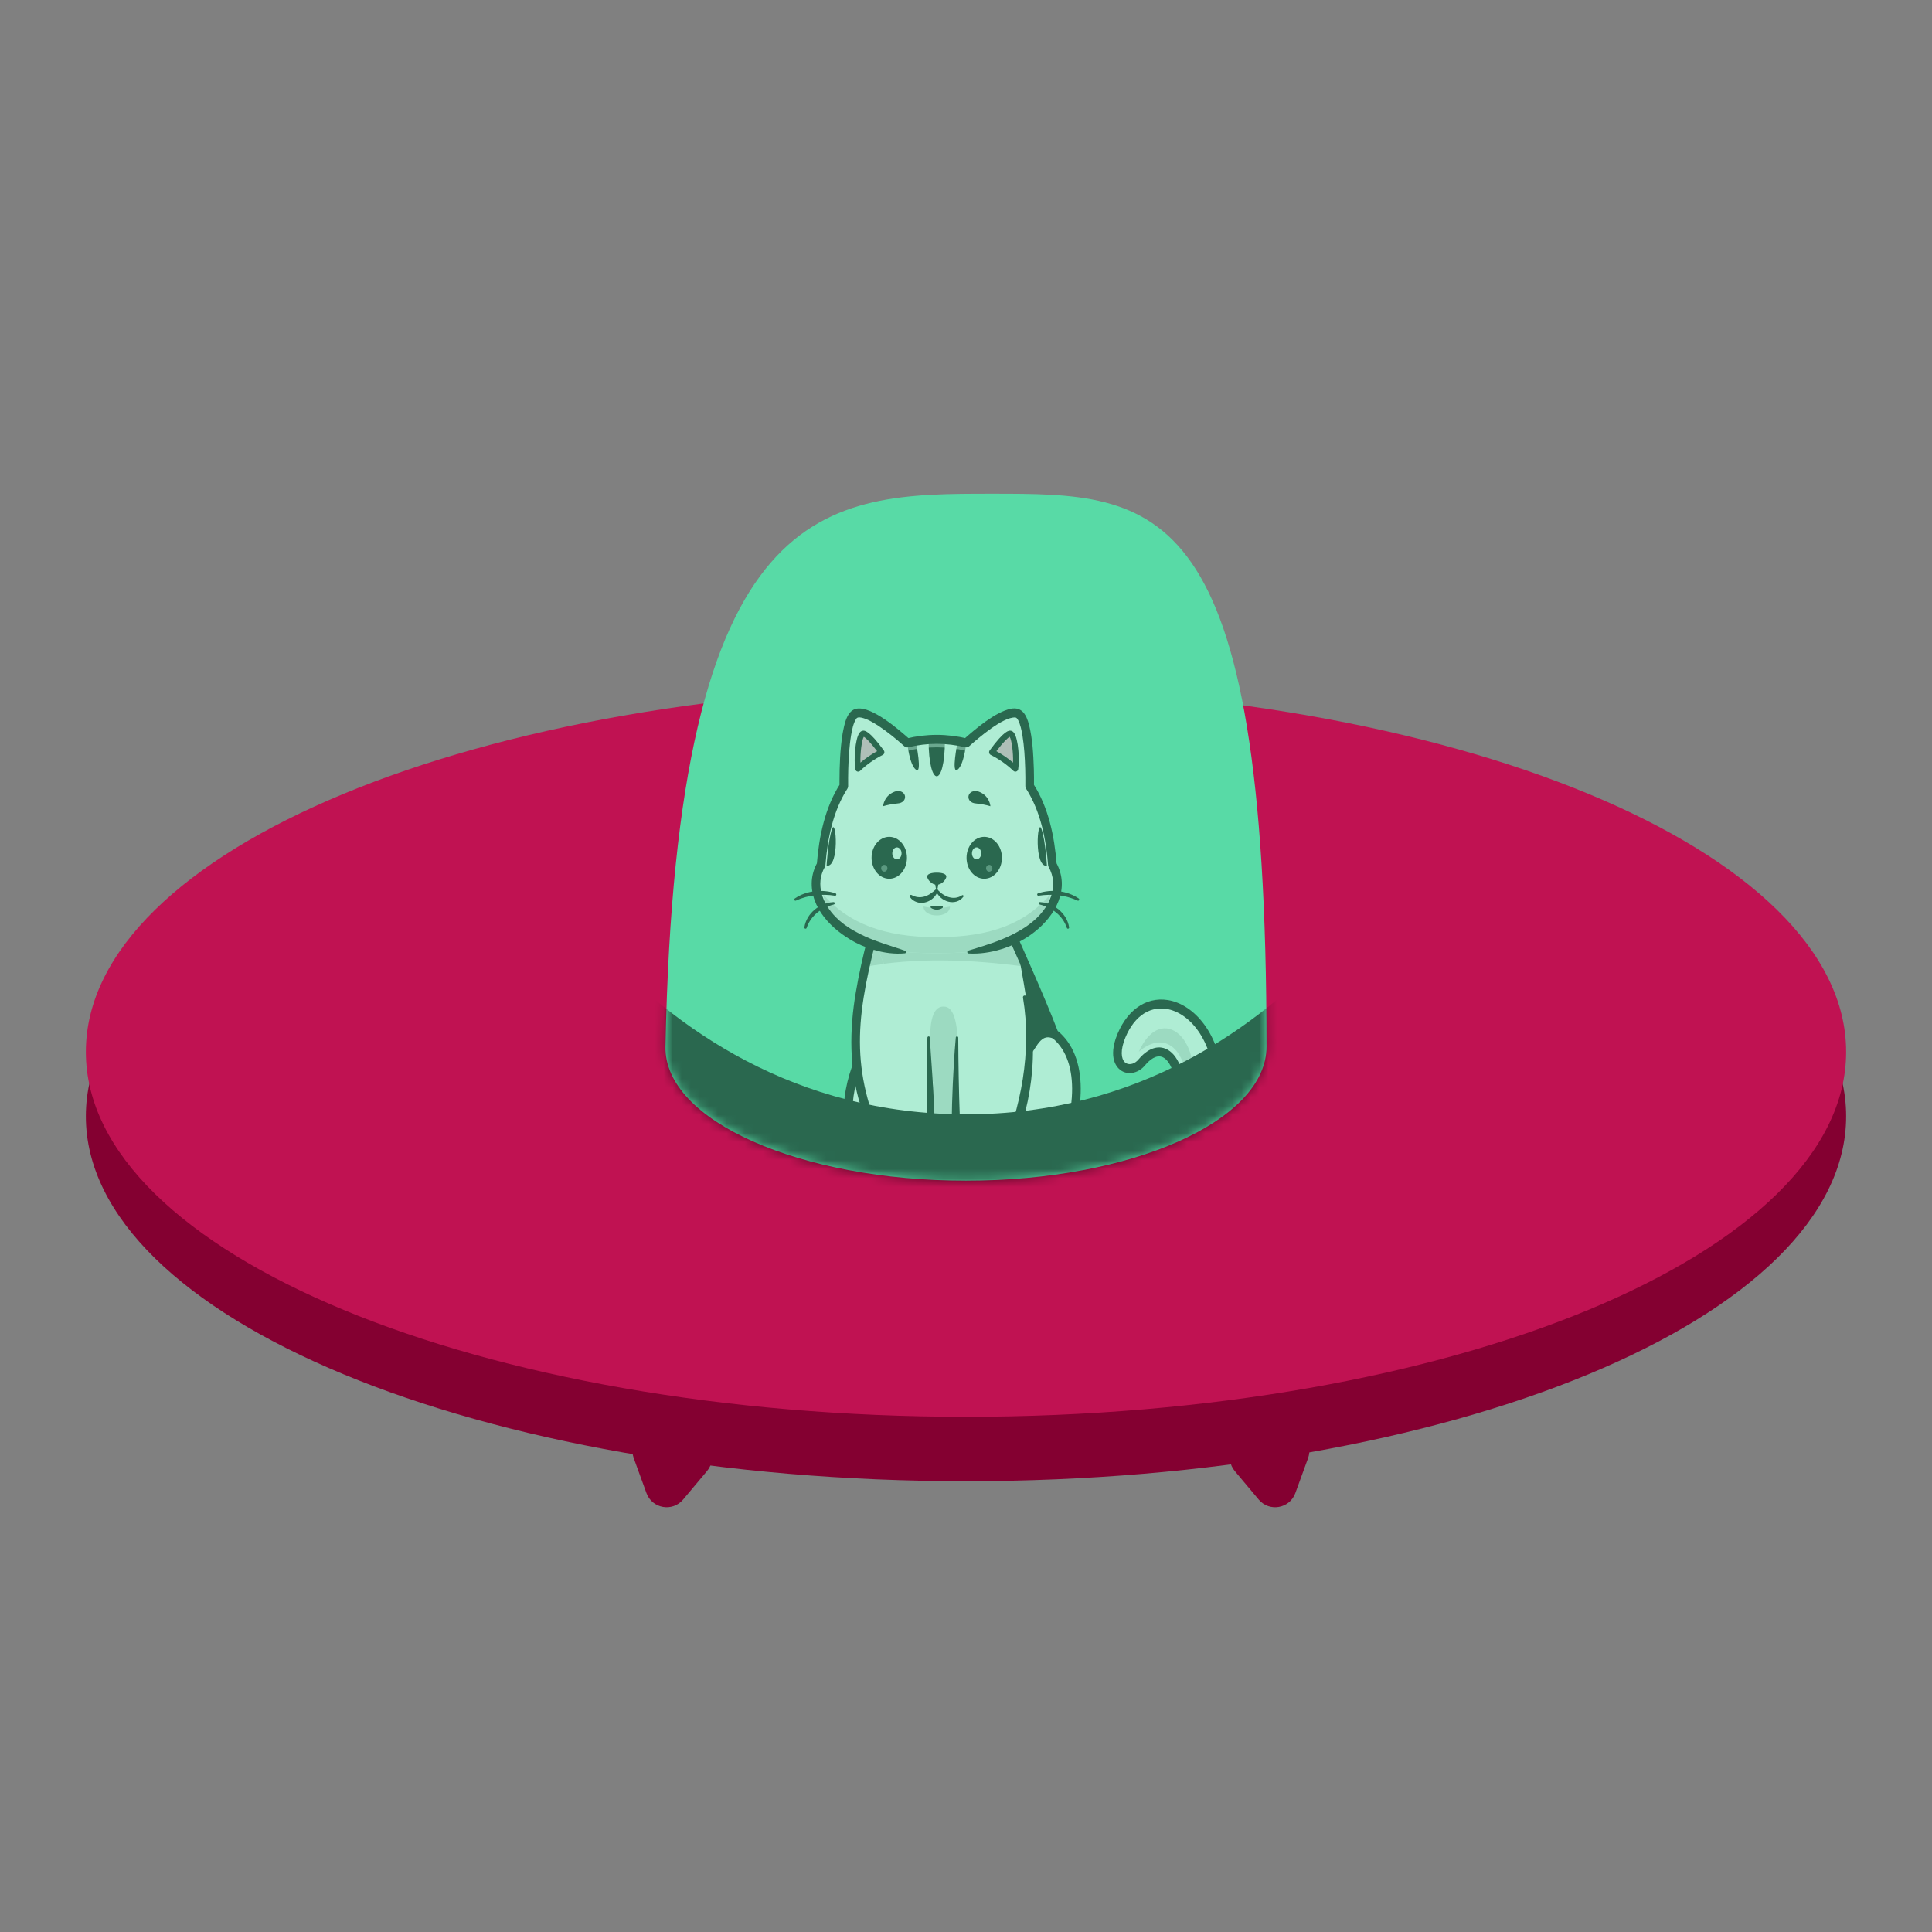 <svg width="214" height="214" viewBox="0 0 214 214" fill="none" xmlns="http://www.w3.org/2000/svg">
    <rect x="0" y="0" width="214" height="214" fill="#808080" stroke="none"/>
    <path
        d="M107 164.067C160.842 164.067 204.489 145.969 204.489 123.644C204.489 101.32 160.842 83.222 107 83.222C53.158 83.222 9.511 101.32 9.511 123.644C9.511 145.969 53.158 164.067 107 164.067Z"
        fill="#840031" />
    <path
        d="M107 156.933C160.842 156.933 204.489 138.836 204.489 116.511C204.489 94.186 160.842 76.089 107 76.089C53.158 76.089 9.511 94.186 9.511 116.511C9.511 138.836 53.158 156.933 107 156.933Z"
        fill="#C01252" />
    <path
        d="M75.663 166.102C74.486 167.504 72.233 167.106 71.607 165.387L70.198 161.517C69.572 159.796 71.043 158.044 72.846 158.362L76.901 159.077C78.704 159.395 79.487 161.545 78.31 162.947L75.663 166.102Z"
        fill="#840031" />
    <path
        d="M143.479 165.387C142.853 167.107 140.6 167.504 139.423 166.102L136.776 162.947C135.599 161.545 136.382 159.395 138.185 159.077L142.24 158.362C144.043 158.044 145.514 159.797 144.888 161.517L143.479 165.387Z"
        fill="#840031" />
    <path
        d="M140.288 115.931C140.288 124.131 125.385 130.778 107 130.778C88.615 130.778 73.552 124.13 73.712 115.931C74.901 54.689 91.51 54.689 109.895 54.689C128.279 54.689 140.288 54.689 140.288 115.931Z"
        fill="#58DAA6" />
    <mask id="mask0_571_289" style="mask-type:alpha" maskUnits="userSpaceOnUse" x="73" y="54"
        width="68" height="77">
        <path
            d="M140.288 115.931C140.288 124.131 125.385 130.778 107 130.778C88.615 130.778 73.552 124.13 73.712 115.931C74.901 54.689 91.51 54.689 109.895 54.689C128.279 54.689 140.288 54.689 140.288 115.931Z"
            fill="#58DAA6" fill-opacity="0.52" />
    </mask>
    <g mask="url(#mask0_571_289)">
        <path
            d="M95.737 116.277C95.737 116.277 92.253 122.078 94.951 128.209L99.356 129.045C99.356 129.045 98.123 122.413 98.297 121.938C98.471 121.463 96.706 116.61 96.641 116.277C96.576 115.944 95.737 116.277 95.737 116.277Z"
            fill="white" />
        <path
            d="M99.356 129.542C99.327 129.542 99.299 129.539 99.27 129.534L94.866 128.698C94.712 128.669 94.582 128.564 94.517 128.416C93.066 125.118 93.363 121.923 93.869 119.823C94.415 117.557 95.295 116.076 95.332 116.014C95.387 115.922 95.47 115.851 95.567 115.813C95.869 115.693 96.429 115.524 96.792 115.732C96.959 115.827 97.072 115.986 97.109 116.178C97.13 116.263 97.294 116.749 97.453 117.219C98.659 120.793 98.867 121.668 98.758 122.068C98.719 122.573 99.266 125.945 99.825 128.951C99.855 129.112 99.806 129.278 99.695 129.395C99.605 129.49 99.482 129.542 99.356 129.542ZM95.285 127.768L98.755 128.426C97.761 122.997 97.778 122.066 97.831 121.825C97.82 121.307 96.9 118.583 96.551 117.549C96.396 117.089 96.304 116.814 96.249 116.641C96.192 116.653 96.126 116.669 96.06 116.689C95.568 117.604 93.137 122.575 95.285 127.768Z"
            fill="black" />
        <path
            d="M98.297 129.892C98.297 129.892 93.456 130.579 93.232 129.703C92.711 127.665 95.985 125.789 97.927 127.9"
            fill="white" />
        <path
            d="M98.362 130.385C97.201 130.596 93.781 131.098 92.937 130.202C92.858 130.118 92.777 129.995 92.738 129.843L92.704 129.653C92.597 129.036 92.812 128.366 93.152 127.901C93.673 127.179 94.55 126.756 95.396 126.893C95.462 126.905 95.506 126.97 95.495 127.039C95.488 127.079 95.465 127.112 95.432 127.129C95.099 127.329 94.807 127.521 94.551 127.742C94.045 128.169 93.548 128.781 93.706 129.468L93.726 129.565C93.712 129.507 93.684 129.468 93.671 129.453C93.989 129.563 94.534 129.587 94.939 129.588C96.031 129.582 97.14 129.482 98.232 129.4C98.836 129.359 98.953 130.254 98.362 130.385Z"
            fill="black" />
        <path
            d="M116.88 126.059C121.81 131.441 131.383 130.343 134.233 124.447C134.805 123.266 135.107 121.893 135.047 120.34C134.66 110.903 126.526 108.076 124.03 115.213C122.995 118.39 125.337 119.096 126.495 117.642C128.813 114.927 130.821 117.491 130.733 121.298C130.699 121.98 130.588 122.59 130.408 123.137C128.849 127.948 122.188 127.658 118.023 124.59L116.88 126.059Z"
            fill="white" />
        <path fill-rule="evenodd" clip-rule="evenodd"
            d="M116.88 126.059C120.694 130.224 127.29 130.508 131.398 127.691L131.404 127.687C132.604 126.866 133.59 125.779 134.233 124.447C132.328 125.029 131.092 124.031 130.408 123.137C129.266 126.663 125.379 127.449 121.747 126.407C120.425 126.029 119.135 125.409 118.023 124.59L116.88 126.059Z"
            fill="white" />
        <path fill-rule="evenodd" clip-rule="evenodd"
            d="M116.88 126.059C120.694 130.224 127.29 130.508 131.398 127.691C125.501 130.538 121.778 126.481 121.778 126.481L121.747 126.407C120.425 126.03 119.135 125.409 118.023 124.59L116.88 126.059Z"
            fill="black" />
        <path
            d="M125.126 130.039C124.41 130.039 123.692 129.979 122.983 129.855C120.428 129.412 118.199 128.218 116.536 126.402C116.353 126.204 116.361 125.889 116.552 125.7C116.743 125.51 117.045 125.518 117.227 125.717C120.596 129.394 126.001 129.714 129.598 128.129C132.891 126.678 134.704 123.847 134.571 120.359C134.35 115.003 131.639 112.143 129.214 111.754C127.16 111.424 125.392 112.779 124.481 115.378C124.03 116.768 124.312 117.521 124.727 117.763C125.143 118.005 125.733 117.821 126.128 117.324C126.131 117.32 126.135 117.316 126.138 117.312C127.441 115.785 128.554 115.934 129.102 116.158C130.442 116.707 131.27 118.729 131.211 121.309C131.211 121.314 131.21 121.318 131.21 121.323C131.051 124.444 129.412 125.908 128.065 126.587C125.258 128.001 120.919 127.331 117.746 124.994C117.531 124.836 117.48 124.526 117.633 124.302C117.785 124.078 118.083 124.025 118.298 124.183C121.204 126.323 125.136 126.958 127.649 125.692C129.246 124.887 130.148 123.361 130.256 121.278C130.302 119.222 129.669 117.459 128.752 117.083C128.056 116.798 127.339 117.404 126.858 117.966C126.168 118.826 125.078 119.105 124.261 118.63C123.896 118.419 122.77 117.535 123.578 115.054L123.582 115.044C124.643 112.007 126.857 110.37 129.36 110.772C132.158 111.221 135.282 114.4 135.525 120.318C135.603 122.36 135.102 124.187 134.036 125.75C133.077 127.156 131.671 128.295 129.971 129.044C128.478 129.702 126.81 130.039 125.126 130.039Z"
            fill="black" />
        <path
            d="M96.451 106.836L100.685 129.719C106.625 130.105 111.985 130.153 116.802 129.884C118.483 126.338 119.288 123.044 119.227 120.334C119.171 117.774 118.346 115.734 116.758 114.499C115.793 111.933 114.001 107.837 112.994 105.567C112.547 104.563 112.254 103.915 112.254 103.915L96.589 103.526L96.451 106.836Z"
            fill="white" />
        <path
            d="M117.385 127.423C117.385 127.423 118.273 124.281 118.458 122.942C118.458 122.942 117.854 124.717 115.943 125.183C114.031 125.648 113.37 122.07 113.37 122.07C113.37 122.07 111.182 127.882 111.367 128.258C111.551 128.635 111.899 129.123 111.921 129.035C111.942 128.946 114.188 126.987 115.459 127.186C116.731 127.386 117.365 127.926 117.365 127.926L117.385 127.423Z"
            fill="#DBDBDB" />
        <path
            d="M106.209 129.543C106.209 129.543 105.854 125.976 105.691 124.379C105.527 122.782 107.241 111.88 104.702 111.509C102.163 111.139 103.203 117.458 103.301 122.046C103.4 126.633 103.137 128.717 102.875 129.33C102.613 129.944 106.417 130.006 106.209 129.543Z"
            fill="#DBDBDB" />
        <path
            d="M112.946 105.071L113.666 107.092C107.28 106.217 101.237 106.075 95.737 107.092L96.878 103.979L112.255 103.916L112.946 105.071Z"
            fill="#DBDBDB" />
        <path fill-rule="evenodd" clip-rule="evenodd"
            d="M112.793 105.544C112.793 105.544 112.807 105.615 112.831 105.748C113.074 107.031 114.35 113.947 114.372 116.505C114.372 116.609 114.372 116.702 114.368 116.79C114.274 119.237 117.052 116.257 119.227 120.334C119.187 118.489 118.747 116.913 117.91 115.716C117.585 115.253 117.201 114.845 116.758 114.499C115.803 111.959 114.035 107.917 113.025 105.635C113.013 105.613 113.003 105.589 112.994 105.567L112.793 105.544Z"
            fill="white" />
        <path fill-rule="evenodd" clip-rule="evenodd"
            d="M112.832 105.748C113.074 107.03 114.351 113.946 114.372 116.505C114.718 116.058 115.084 115.219 115.722 114.962C116.632 114.596 117.914 115.914 117.914 115.914L117.91 115.716C117.585 115.253 117.201 114.845 116.758 114.499C115.803 111.958 114.035 107.917 113.025 105.635C112.954 105.667 112.891 105.704 112.832 105.748Z"
            fill="black" />
        <path
            d="M110.478 130.549C107.37 130.549 104.086 130.438 100.656 130.214C100.438 130.2 100.258 130.035 100.216 129.812L95.981 106.929C95.974 106.891 95.971 106.852 95.973 106.813L96.111 103.504C96.122 103.233 96.338 103.024 96.6 103.028L112.266 103.419C112.447 103.424 112.61 103.534 112.687 103.704C112.718 103.772 115.749 110.485 117.155 114.19C118.814 115.545 119.697 117.743 119.709 120.556C119.721 123.357 118.864 126.659 117.231 130.103C117.155 130.265 117 130.37 116.828 130.38C114.807 130.493 112.687 130.549 110.478 130.549ZM101.085 129.246C106.662 129.597 111.844 129.65 116.497 129.403C117.985 126.191 118.765 123.139 118.754 120.561C118.742 118.01 117.954 116.051 116.473 114.898C116.401 114.843 116.347 114.767 116.314 114.681C115.101 111.456 112.542 105.729 111.947 104.405L97.045 104.034L96.93 106.798L101.085 129.246Z"
            fill="black" />
        <path
            d="M97.288 129.54C97.384 130.991 101.905 131.001 102.795 129.944C102.894 129.824 102.984 129.661 103.064 129.461C103.702 127.864 103.208 124.092 103.212 121.045L103.397 119.952L97.921 106.774L96.918 104.363L96.759 103.979C96.536 104.838 96.335 105.661 96.155 106.448C96.106 106.659 96.06 106.867 96.014 107.074C93.91 116.67 95.081 121.232 98.198 128.005C98.198 128.005 97.195 128.089 97.288 129.54Z"
            fill="white" />
        <path
            d="M102.883 129.461C103.521 127.864 103.257 123.911 103.261 120.864L103.215 119.952C103.25 120.6 103.286 121.3 103.301 122.046C103.4 126.632 103.137 128.717 102.875 129.33C102.854 129.377 102.86 129.421 102.883 129.461Z"
            fill="#DBDBDB" />
        <path
            d="M95.737 107.092C95.769 107.086 95.799 107.08 95.832 107.074C96.461 106.961 97.279 106.861 97.921 106.774L96.918 104.363L95.973 106.448L95.737 107.092Z"
            fill="#DBDBDB" />
        <path
            d="M97.039 104.108C94.674 113.379 94.202 119.014 98.446 127.79C98.446 127.79 98.054 128.5 98.054 128.5C98.07 128.499 98.062 128.499 98.063 128.499C97.65 128.58 97.559 129.087 97.59 129.478C97.638 129.896 98.678 130.09 99.036 130.134C99.924 130.243 101.568 130.215 102.251 129.618C102.365 129.386 102.411 129.052 102.452 128.759C102.54 128.054 102.569 127.34 102.594 126.623C102.657 123.71 102.649 120.784 102.666 117.866C102.673 116.887 102.681 115.91 102.726 114.931C102.73 114.853 102.794 114.793 102.869 114.797C102.939 114.801 102.994 114.86 102.998 114.931C103.102 116.874 103.265 118.822 103.372 120.772C103.461 122.511 103.914 129.175 102.961 130.288C101.917 131.424 98.659 131.42 97.394 130.684C96.981 130.464 96.605 130.008 96.619 129.481C96.557 128.581 97.025 127.624 97.976 127.509C97.981 127.507 97.584 128.219 97.585 128.219C96.724 126.348 95.909 124.433 95.307 122.422C94.047 118.408 94.084 114.05 94.793 109.936C95.132 107.882 95.598 105.857 96.117 103.848C96.294 103.23 97.186 103.452 97.039 104.108Z"
            fill="black" />
        <path
            d="M97.958 127.511C99.175 127.526 100.383 127.827 101.485 128.352C101.589 128.4 101.534 128.569 101.423 128.54C100.325 128.295 99.171 128.263 98.073 128.498C97.361 128.648 97.231 127.545 97.958 127.511Z"
            fill="black" />
        <path
            d="M105.588 123.55C105.628 124.324 105.349 125.101 105.434 125.837L105.738 125.742C105.916 127.285 105.881 128.749 106.209 129.542C106.295 129.749 106.385 129.918 106.479 130.039C107.319 131.141 111.836 131.357 111.997 129.912C112.159 128.467 111.16 128.334 111.16 128.334C113.391 123.705 113.871 119.344 113.989 114.962L105.794 120.326L105.943 120.404C105.903 121.293 105.542 122.562 105.588 123.55Z"
            fill="white" />
        <path
            d="M106.209 129.542C106.209 129.542 105.739 127.525 105.433 125.841C105.611 127.383 105.88 128.749 106.209 129.542Z"
            fill="#DBDBDB" />
        <path
            d="M105.248 123.55C105.349 122.733 105.594 121.553 105.794 120.326L105.235 120.692C105.195 121.58 105.202 122.562 105.248 123.55Z"
            fill="#DBDBDB" />
        <path
            d="M113.683 110.41C115.215 116.315 114.264 123.146 111.588 128.556L111.222 127.84C111.267 127.847 111.276 127.849 111.312 127.857C112.245 128.084 112.6 129.078 112.479 129.967C112.434 130.467 112.044 130.857 111.644 131.047C110.346 131.708 107.125 131.55 106.125 130.379C106.08 130.324 106.03 130.244 105.998 130.18C105.801 129.773 105.75 129.37 105.682 128.956C105.575 128.21 105.526 127.459 105.489 126.713C105.345 123.751 105.49 120.812 105.652 117.863C105.709 116.883 105.781 115.903 105.87 114.925C105.877 114.847 105.944 114.79 106.018 114.797C106.088 114.804 106.141 114.866 106.141 114.938C106.158 117.874 106.206 120.81 106.314 123.742C106.373 125.198 106.403 126.655 106.543 128.101C106.608 128.639 106.646 129.247 106.854 129.73C107.586 130.446 109.694 130.538 110.662 130.321C110.953 130.257 111.427 130.121 111.513 129.858C111.531 129.722 111.535 129.569 111.522 129.439C111.49 129.13 111.363 128.901 111.09 128.824C111.091 128.824 111.083 128.823 111.099 128.826L110.734 128.11C111.963 125.387 112.817 122.487 113.289 119.518C113.522 118.031 113.652 116.523 113.664 115.016C113.675 113.503 113.559 111.991 113.311 110.498C113.292 110.389 113.363 110.286 113.467 110.268C113.564 110.25 113.657 110.313 113.683 110.41Z"
            fill="black" />
        <path
            d="M111.081 128.822C109.994 128.533 108.84 128.507 107.732 128.697C107.621 128.72 107.571 128.549 107.679 128.506C108.804 128.037 110.025 127.796 111.241 127.843C111.964 127.913 111.786 129.006 111.081 128.822Z"
            fill="black" />
        <path
            d="M112.793 129.892C112.793 129.892 117.635 130.579 117.859 129.703C118.379 127.665 115.106 125.789 113.163 127.9"
            fill="white" />
        <path
            d="M112.858 129.4C113.814 129.485 114.787 129.564 115.735 129.585C116.27 129.582 116.856 129.606 117.356 129.452C117.389 129.44 117.417 129.424 117.417 129.424C117.423 129.422 117.398 129.432 117.365 129.494C117.359 129.509 117.349 129.527 117.345 129.547C117.369 129.46 117.4 129.228 117.374 129.088C117.333 128.741 117.123 128.391 116.828 128.111C116.051 127.368 114.846 127.25 113.877 127.657C113.664 127.743 113.459 127.862 113.24 127.986C113.141 128.048 113.02 127.918 113.08 127.817C113.623 126.788 114.868 126.33 115.949 126.576C117.394 126.852 118.791 128.245 118.366 129.88C118.065 130.818 116.439 130.7 115.711 130.704C114.702 130.671 113.722 130.559 112.729 130.385C112.131 130.259 112.25 129.353 112.858 129.4Z"
            fill="black" />
        <g id='head'>
            <path
                d="M90.703 99.615C90.819 99.923 90.967 100.229 91.144 100.53C91.146 100.533 91.147 100.536 91.148 100.538C92.481 102.786 95.483 104.736 99.638 105.373C99.644 105.375 99.651 105.375 99.658 105.376C99.752 105.391 99.847 105.404 99.941 105.416C100.044 105.429 100.146 105.443 100.25 105.456C101.42 105.539 102.59 105.582 103.759 105.582C104.929 105.582 106.099 105.539 107.268 105.456C107.373 105.443 107.475 105.429 107.578 105.416C107.672 105.404 107.766 105.391 107.86 105.376C107.867 105.375 107.875 105.375 107.88 105.373C108.472 105.283 109.04 105.165 109.583 105.023C112.857 104.175 115.226 102.467 116.369 100.539C116.549 100.236 116.698 99.926 116.815 99.615C117.302 98.329 117.248 96.995 116.567 95.783C116.29 92.151 115.463 89.266 114.051 87.079C114.054 86.948 114.172 80.489 112.97 79.207C111.753 77.911 107.03 82.291 107.03 82.291L107 82.283C105.935 82.025 104.848 81.894 103.759 81.894C102.671 81.894 101.584 82.025 100.519 82.283L100.489 82.291C100.489 82.291 95.766 77.911 94.549 79.207C93.347 80.489 93.465 86.946 93.468 87.077C92.056 89.264 91.228 92.151 90.952 95.783C90.271 96.995 90.217 98.329 90.703 99.615Z"
                fill="white" />
            <path
                d="M105.226 100.414C104.292 100.643 103.311 100.624 102.294 100.414C102.294 101.732 105.226 101.732 105.226 100.414Z"
                fill="#DBDBDB" />
            <path
                d="M91.183 99.085C91.566 101.541 94.398 103.374 97.935 105.023C98.479 105.165 99.046 105.283 99.638 105.373C99.644 105.375 99.651 105.375 99.658 105.376C99.752 105.391 99.847 105.404 99.941 105.416C100.044 105.429 100.146 105.443 100.25 105.456C101.42 105.539 102.59 105.582 103.759 105.582C104.929 105.582 106.099 105.539 107.268 105.456C107.372 105.443 107.475 105.429 107.578 105.416C107.672 105.404 107.766 105.391 107.86 105.376C107.867 105.375 107.875 105.375 107.88 105.373C108.472 105.283 109.04 105.165 109.583 105.023C113.121 103.374 115.952 101.541 116.336 99.085C113.6 102.227 109.843 103.81 103.759 103.81C97.875 103.81 93.918 102.227 91.183 99.085Z"
                fill="#DBDBDB" />
            <path fill-rule="evenodd" clip-rule="evenodd"
                d="M90.703 99.615C90.819 99.923 90.967 100.229 91.144 100.53C91.146 100.533 91.147 100.536 91.148 100.538C89.952 97.335 91.66 95.364 94.168 97.335C97.025 99.158 99.319 99.371 101.085 98.088C102.226 97.423 102.137 94.977 102.664 93.447C103.029 92.383 104.49 92.383 104.855 93.447C105.381 94.977 105.293 97.423 106.434 98.088C108.2 99.371 110.493 99.158 113.351 97.335C115.858 95.364 117.567 97.335 116.369 100.539C116.549 100.236 116.698 99.926 116.815 99.615C117.302 98.329 117.248 96.995 116.567 95.783C116.29 92.151 115.463 89.266 114.051 87.079C114.054 86.948 114.172 80.489 112.97 79.207C111.753 77.911 107.03 82.291 107.03 82.291L107 82.283C105.935 82.025 104.848 81.894 103.759 81.894C102.671 81.894 101.584 82.025 100.519 82.283L100.489 82.291C100.489 82.291 95.766 77.911 94.549 79.207C93.347 80.489 93.465 86.946 93.468 87.077C92.056 89.264 91.228 92.151 90.952 95.783C90.271 96.995 90.217 98.329 90.703 99.615Z"
                fill="white" />
            <path fill-rule="evenodd" clip-rule="evenodd"
                d="M104.665 81.941C104.665 87.337 102.855 87.337 102.855 81.941H104.665Z"
                fill="black" />
            <path fill-rule="evenodd" clip-rule="evenodd"
                d="M106.059 82.257C106.059 82.257 105.338 85.79 106.059 85.26C106.781 84.73 107.03 82.291 107.03 82.291L106.059 82.257Z"
                fill="black" />
            <path fill-rule="evenodd" clip-rule="evenodd"
                d="M101.46 82.257C101.46 82.257 102.182 85.79 101.46 85.26C100.739 84.73 100.49 82.291 100.49 82.291L101.46 82.257Z"
                fill="black" />
            <g opacity="0.48">
                <path
                    d="M93.466 86.905C93.486 84.99 93.639 81.06 94.549 80.09C95.766 78.794 100.488 83.174 100.488 83.174L100.518 83.166C101.584 82.908 102.671 82.778 103.759 82.778C104.848 82.778 105.935 82.908 107 83.166L107.03 83.174C107.03 83.174 111.753 78.794 112.97 80.09C113.881 81.06 114.034 84.996 114.054 86.909C114.064 85.872 114.068 80.379 112.97 79.207C111.753 77.911 107.03 82.291 107.03 82.291L107 82.283C105.935 82.025 104.848 81.894 103.759 81.894C102.671 81.894 101.584 82.025 100.518 82.283L100.488 82.291C100.488 82.291 95.766 77.911 94.549 79.207C93.452 80.376 93.455 85.854 93.466 86.905Z"
                    fill="white" />
            </g>
            <g opacity="0.37">
                <path
                    d="M114.051 87.079C114.052 87.081 114.052 87.083 114.054 87.084V86.954C114.052 87.026 114.051 87.07 114.051 87.079Z"
                    fill="white" />
            </g>
            <g opacity="0.37">
                <path
                    d="M93.465 87.086C93.466 87.085 93.466 87.083 93.468 87.082C93.468 87.071 93.466 87.024 93.466 86.945C93.465 86.994 93.465 87.041 93.465 87.086Z"
                    fill="white" />
            </g>
            <path
                d="M102.699 97.091C102.699 97.38 103.174 98.004 103.76 98.004C104.346 98.004 104.821 97.38 104.821 97.091C104.821 96.803 104.346 96.661 103.76 96.661C103.174 96.661 102.699 96.803 102.699 97.091Z"
                fill="black" />
            <path
                d="M103.994 97.519L103.865 98.369C103.848 98.492 103.672 98.491 103.655 98.369L103.526 97.519C103.489 97.144 104.031 97.143 103.994 97.519Z"
                fill="black" />
            <path
                d="M103.848 98.544C104.536 99.322 105.646 99.786 106.567 99.164C106.663 99.096 106.782 99.225 106.713 99.321C105.873 100.45 104.107 99.885 103.671 98.66C103.628 98.548 103.771 98.455 103.848 98.544Z"
                fill="black" />
            <path
                d="M103.876 98.678C103.595 99.609 102.483 100.241 101.554 99.926C101.241 99.825 100.956 99.621 100.784 99.345C100.742 99.278 100.761 99.187 100.827 99.143C100.873 99.112 100.93 99.113 100.975 99.14C101.422 99.391 101.894 99.441 102.37 99.313C102.858 99.18 103.255 98.884 103.644 98.526C103.747 98.419 103.924 98.537 103.876 98.678Z"
                fill="black" />
            <path
                d="M109.02 97.336C110.103 97.336 110.98 96.296 110.98 95.014C110.98 93.732 110.103 92.692 109.02 92.692C107.938 92.692 107.061 93.732 107.061 95.014C107.061 96.296 107.938 97.336 109.02 97.336Z"
                fill="black" />
            <path
                d="M108.171 95.185C108.454 95.185 108.684 94.889 108.684 94.523C108.684 94.158 108.454 93.862 108.171 93.862C107.887 93.862 107.658 94.158 107.658 94.523C107.658 94.889 107.887 95.185 108.171 95.185Z"
                fill="white" />
            <g opacity="0.37">
                <path
                    d="M109.572 96.551C109.763 96.551 109.919 96.383 109.919 96.175C109.919 95.968 109.763 95.799 109.572 95.799C109.38 95.799 109.224 95.968 109.224 96.175C109.224 96.383 109.38 96.551 109.572 96.551Z"
                    fill="white" />
            </g>
            <path
                d="M98.499 97.336C99.582 97.336 100.459 96.296 100.459 95.014C100.459 93.732 99.582 92.692 98.499 92.692C97.417 92.692 96.54 93.732 96.54 95.014C96.54 96.296 97.417 97.336 98.499 97.336Z"
                fill="black" />
            <path
                d="M99.349 95.185C99.632 95.185 99.862 94.889 99.862 94.523C99.862 94.158 99.632 93.862 99.349 93.862C99.065 93.862 98.835 94.158 98.835 94.523C98.835 94.889 99.065 95.185 99.349 95.185Z"
                fill="white" />
            <g opacity="0.37">
                <path
                    d="M97.948 96.551C98.14 96.551 98.296 96.383 98.296 96.175C98.296 95.968 98.14 95.799 97.948 95.799C97.756 95.799 97.601 95.968 97.601 96.175C97.601 96.383 97.756 96.551 97.948 96.551Z"
                    fill="white" />
            </g>
            <path
                d="M108.185 87.615C107.026 87.532 106.934 88.913 108.093 88.996C108.705 89.059 109.242 89.161 109.704 89.302C109.704 89.302 109.62 87.991 108.185 87.615Z"
                fill="black" />
            <path
                d="M99.335 87.615C100.494 87.532 100.585 88.913 99.426 88.996C98.814 89.059 98.277 89.161 97.816 89.302C97.816 89.302 97.9 87.991 99.335 87.615Z"
                fill="black" />
            <path
                d="M109.877 83.321C110.847 83.809 111.709 84.416 112.466 85.145C112.663 84.006 112.408 81.334 111.909 81.267C111.466 81.209 110.315 82.72 109.877 83.321Z"
                fill="#FFA6CA" />
            <path
                d="M112.466 85.476C112.387 85.476 112.31 85.445 112.25 85.388C111.52 84.685 110.675 84.09 109.738 83.619C109.653 83.576 109.59 83.495 109.568 83.398C109.545 83.301 109.566 83.2 109.623 83.121C111.277 80.85 111.765 80.914 111.948 80.938C112.096 80.958 112.224 81.044 112.331 81.196C112.804 81.867 112.956 84.185 112.779 85.203C112.759 85.322 112.678 85.42 112.567 85.459C112.534 85.47 112.5 85.476 112.466 85.476ZM110.365 83.206C111.029 83.569 111.647 83.994 112.211 84.474C112.251 83.4 112.056 81.949 111.839 81.615C111.639 81.714 111.136 82.184 110.365 83.206Z"
                fill="black" />
            <path
                d="M97.641 83.321C96.671 83.809 95.81 84.416 95.052 85.145C94.856 84.006 95.111 81.334 95.61 81.267C96.052 81.209 97.203 82.72 97.641 83.321Z"
                fill="#FFA6CA" />
            <path
                d="M95.052 85.476C95.019 85.476 94.984 85.471 94.951 85.459C94.841 85.421 94.76 85.323 94.739 85.204C94.563 84.186 94.715 81.867 95.187 81.196C95.294 81.045 95.423 80.958 95.57 80.938C95.754 80.914 96.241 80.85 97.895 83.121C97.953 83.2 97.973 83.302 97.951 83.398C97.929 83.495 97.866 83.576 97.78 83.619C96.844 84.09 95.999 84.686 95.269 85.388C95.209 85.446 95.131 85.476 95.052 85.476ZM95.679 81.615C95.462 81.949 95.268 83.4 95.308 84.475C95.872 83.994 96.49 83.569 97.154 83.206C96.382 82.185 95.88 81.715 95.679 81.615Z"
                fill="black" />
            <path
                d="M100.234 105.595C99.116 105.706 97.927 105.552 96.791 105.21C96.349 105.081 95.86 104.901 95.436 104.722C95.195 104.604 94.799 104.433 94.568 104.295C92.186 102.988 89.727 100.6 89.92 97.561C89.972 96.844 90.196 96.143 90.539 95.532L90.475 95.743C90.597 94.194 90.82 92.642 91.223 91.126C91.626 89.613 92.218 88.131 93.071 86.802L92.99 87.079L92.986 86.602C92.993 84.818 93.047 83.039 93.33 81.272C93.521 80.286 93.777 78.624 94.963 78.485C96.653 78.289 99.532 80.79 100.806 81.92L100.378 81.807C101.487 81.536 102.621 81.398 103.759 81.398C104.898 81.398 106.032 81.536 107.141 81.807L106.712 81.92C108.058 80.727 110.239 78.869 111.956 78.508C113.211 78.257 113.693 79.189 113.983 80.291C114.378 81.884 114.455 83.522 114.514 85.151C114.536 85.77 114.534 86.456 114.529 87.079L114.447 86.802C116.144 89.452 116.796 92.63 117.043 95.742C117.044 95.749 116.98 95.532 116.98 95.532C118.59 98.447 116.899 101.415 114.585 103.23C112.658 104.753 110.08 105.637 107.761 105.628C107.605 105.631 107.441 105.62 107.287 105.613C107.115 105.601 107.091 105.351 107.25 105.3C107.445 105.239 107.648 105.172 107.844 105.118C109.313 104.674 110.726 104.22 112.083 103.546C113.391 102.901 114.679 102.046 115.575 100.849C116.259 99.934 116.74 98.801 116.646 97.639C116.605 97.076 116.432 96.529 116.155 96.033C116.117 95.966 116.096 95.894 116.091 95.821C115.973 94.32 115.757 92.828 115.375 91.391C114.993 89.957 114.438 88.576 113.654 87.356C113.599 87.271 113.572 87.174 113.573 87.079C113.576 86.467 113.58 85.79 113.559 85.18C113.521 83.932 113.448 82.668 113.248 81.443C113.153 80.88 113.024 80.261 112.777 79.775C112.677 79.629 112.637 79.486 112.436 79.471C111.077 79.42 108.412 81.711 107.346 82.663C107.226 82.773 107.065 82.808 106.919 82.774C106.404 82.648 105.878 82.552 105.35 82.488C104.822 82.424 104.291 82.391 103.759 82.391C102.698 82.391 101.632 82.522 100.599 82.774C100.441 82.813 100.284 82.766 100.171 82.662C99.726 82.256 99.252 81.855 98.775 81.475C98.297 81.095 97.808 80.732 97.306 80.403C96.686 80.009 96.077 79.632 95.399 79.487C95.17 79.451 94.957 79.43 94.831 79.629C94.504 80.143 94.384 80.823 94.271 81.443C94.169 82.049 94.105 82.671 94.055 83.295C93.961 84.545 93.93 85.822 93.945 87.079C93.946 87.181 93.916 87.277 93.864 87.356C93.081 88.576 92.525 89.957 92.143 91.392C91.761 92.829 91.546 94.32 91.428 95.821C91.422 95.897 91.398 95.971 91.364 96.033C90.251 97.999 91.135 100.133 92.594 101.604C92.784 101.773 92.968 101.973 93.172 102.126L93.52 102.404L93.886 102.658C94.3 102.95 94.79 103.208 95.236 103.445C95.357 103.502 95.713 103.673 95.842 103.734C97.106 104.307 98.441 104.698 99.754 105.138C99.923 105.191 100.1 105.257 100.267 105.317C100.403 105.363 100.376 105.584 100.234 105.595Z"
                fill="black" />
            <path
                d="M104.397 100.564C104.032 100.831 103.49 100.819 103.123 100.565C103.074 100.53 103.061 100.46 103.094 100.409C103.117 100.374 103.156 100.356 103.194 100.36C103.48 100.384 103.751 100.414 104.035 100.387L104.325 100.361C104.432 100.348 104.486 100.501 104.397 100.564Z"
                fill="black" />
            <path
                d="M114.971 98.957C116.453 98.46 118.17 98.636 119.482 99.522C119.616 99.613 119.503 99.826 119.357 99.756C118.343 99.293 117.246 99.084 116.14 99.117C115.77 99.127 115.393 99.16 115.032 99.216C114.88 99.239 114.825 99.01 114.971 98.957Z"
                fill="black" />
            <path fill-rule="evenodd" clip-rule="evenodd"
                d="M115.961 95.897C115.961 95.897 115.813 93.148 115.356 91.824C114.9 90.499 114.508 96.096 115.961 95.897Z"
                fill="black" />
            <path fill-rule="evenodd" clip-rule="evenodd"
                d="M91.559 95.897C91.559 95.897 91.707 93.148 92.163 91.824C92.62 90.499 93.012 96.096 91.559 95.897Z"
                fill="black" />
            <path
                d="M115.191 99.922C116.687 100.005 118.177 101.125 118.42 102.715C118.446 102.875 118.225 102.936 118.172 102.784C117.704 101.383 116.502 100.532 115.162 100.189C115.006 100.158 115.031 99.916 115.191 99.922Z"
                fill="black" />
            <path
                d="M92.479 99.214C91.027 98.989 89.512 99.132 88.162 99.756C88.018 99.826 87.903 99.612 88.037 99.522C88.689 99.075 89.458 98.809 90.233 98.724C90.622 98.681 91.014 98.672 91.403 98.711C91.791 98.749 92.171 98.82 92.549 98.956C92.616 98.98 92.651 99.057 92.628 99.127C92.606 99.192 92.541 99.228 92.479 99.214Z"
                fill="black" />
            <path
                d="M92.357 100.189C91.018 100.532 89.816 101.383 89.348 102.784C89.295 102.935 89.073 102.875 89.099 102.715C89.343 101.125 90.832 100.005 92.329 99.923C92.488 99.917 92.514 100.158 92.357 100.189Z"
                fill="black" />
        </g>
        <path
            d="M126.135 116.505C128.56 114.376 131.474 115.273 131.706 121.553C133.677 115.48 128.712 110.749 126.135 116.505Z"
            fill="#DBDBDB" />
        <path
            d="M116.835 129.563C116.943 129.323 116.843 128.993 116.692 128.772C116.653 128.704 116.531 128.615 116.619 128.537C116.699 128.481 116.77 128.586 116.838 128.623C117.14 128.854 117.357 129.233 117.346 129.636C117.327 130.038 116.755 129.958 116.835 129.563Z"
            fill="black" />
        <path
            d="M114.86 129.563C114.969 129.323 114.868 128.993 114.718 128.772C114.678 128.704 114.557 128.615 114.644 128.537C114.724 128.481 114.796 128.586 114.863 128.623C115.166 128.854 115.383 129.233 115.371 129.636C115.352 130.038 114.78 129.958 114.86 129.563Z"
            fill="black" />
        <path
            d="M110.894 130.502C111.002 130.262 110.901 129.931 110.751 129.711C110.711 129.642 110.59 129.554 110.678 129.475C110.758 129.42 110.829 129.525 110.896 129.561C111.199 129.793 111.416 130.172 111.405 130.574C111.386 130.977 110.814 130.897 110.894 130.502Z"
            fill="black" />
        <path
            d="M108.874 130.502C108.983 130.262 108.882 129.931 108.732 129.711C108.693 129.642 108.571 129.554 108.659 129.475C108.739 129.42 108.81 129.525 108.877 129.561C109.18 129.793 109.397 130.172 109.386 130.574C109.367 130.977 108.795 130.897 108.874 130.502Z"
            fill="black" />
        <path
            d="M93.468 129.7C93.428 129.336 93.6 128.967 93.852 128.726C93.926 128.652 94.011 128.592 94.096 128.534C94.132 128.508 94.182 128.518 94.207 128.556C94.226 128.586 94.224 128.625 94.204 128.653C94.042 128.853 93.915 129.108 93.931 129.372C93.934 129.438 93.944 129.505 93.971 129.564C93.971 129.564 93.974 129.57 93.973 129.563C94.052 129.912 93.564 130.045 93.468 129.7Z"
            fill="black" />
        <path
            d="M94.949 129.746C94.903 129.323 95.135 128.911 95.451 128.668C95.521 128.627 95.616 128.506 95.688 128.601C95.71 128.635 95.704 128.677 95.679 128.706C95.482 128.943 95.328 129.32 95.454 129.608C95.533 129.957 95.045 130.09 94.949 129.746Z"
            fill="black" />
        <path
            d="M97.598 130.263C97.552 129.841 97.783 129.429 98.1 129.185C98.169 129.145 98.264 129.024 98.336 129.119C98.358 129.152 98.352 129.195 98.328 129.223C98.13 129.461 97.976 129.838 98.103 130.126C98.181 130.475 97.693 130.608 97.598 130.263Z"
            fill="black" />
        <path
            d="M99.276 130.433C99.23 130.01 99.462 129.598 99.778 129.355C99.848 129.314 99.943 129.193 100.015 129.289C100.036 129.322 100.031 129.364 100.006 129.393C99.809 129.631 99.655 130.007 99.781 130.296C99.86 130.644 99.372 130.778 99.276 130.433Z"
            fill="black" />
        <path
            d="M160.5 85.6C160.5 99.789 154.863 113.397 144.83 123.43C134.797 133.463 121.189 139.1 107 139.1C92.811 139.1 79.203 133.463 69.17 123.43C59.137 113.397 53.5 99.789 53.5 85.6C53.5 85.6 69.17 123.43 107 123.43C144.83 123.43 160.5 85.6 160.5 85.6Z"
            fill="black" />
    </g>
</svg>